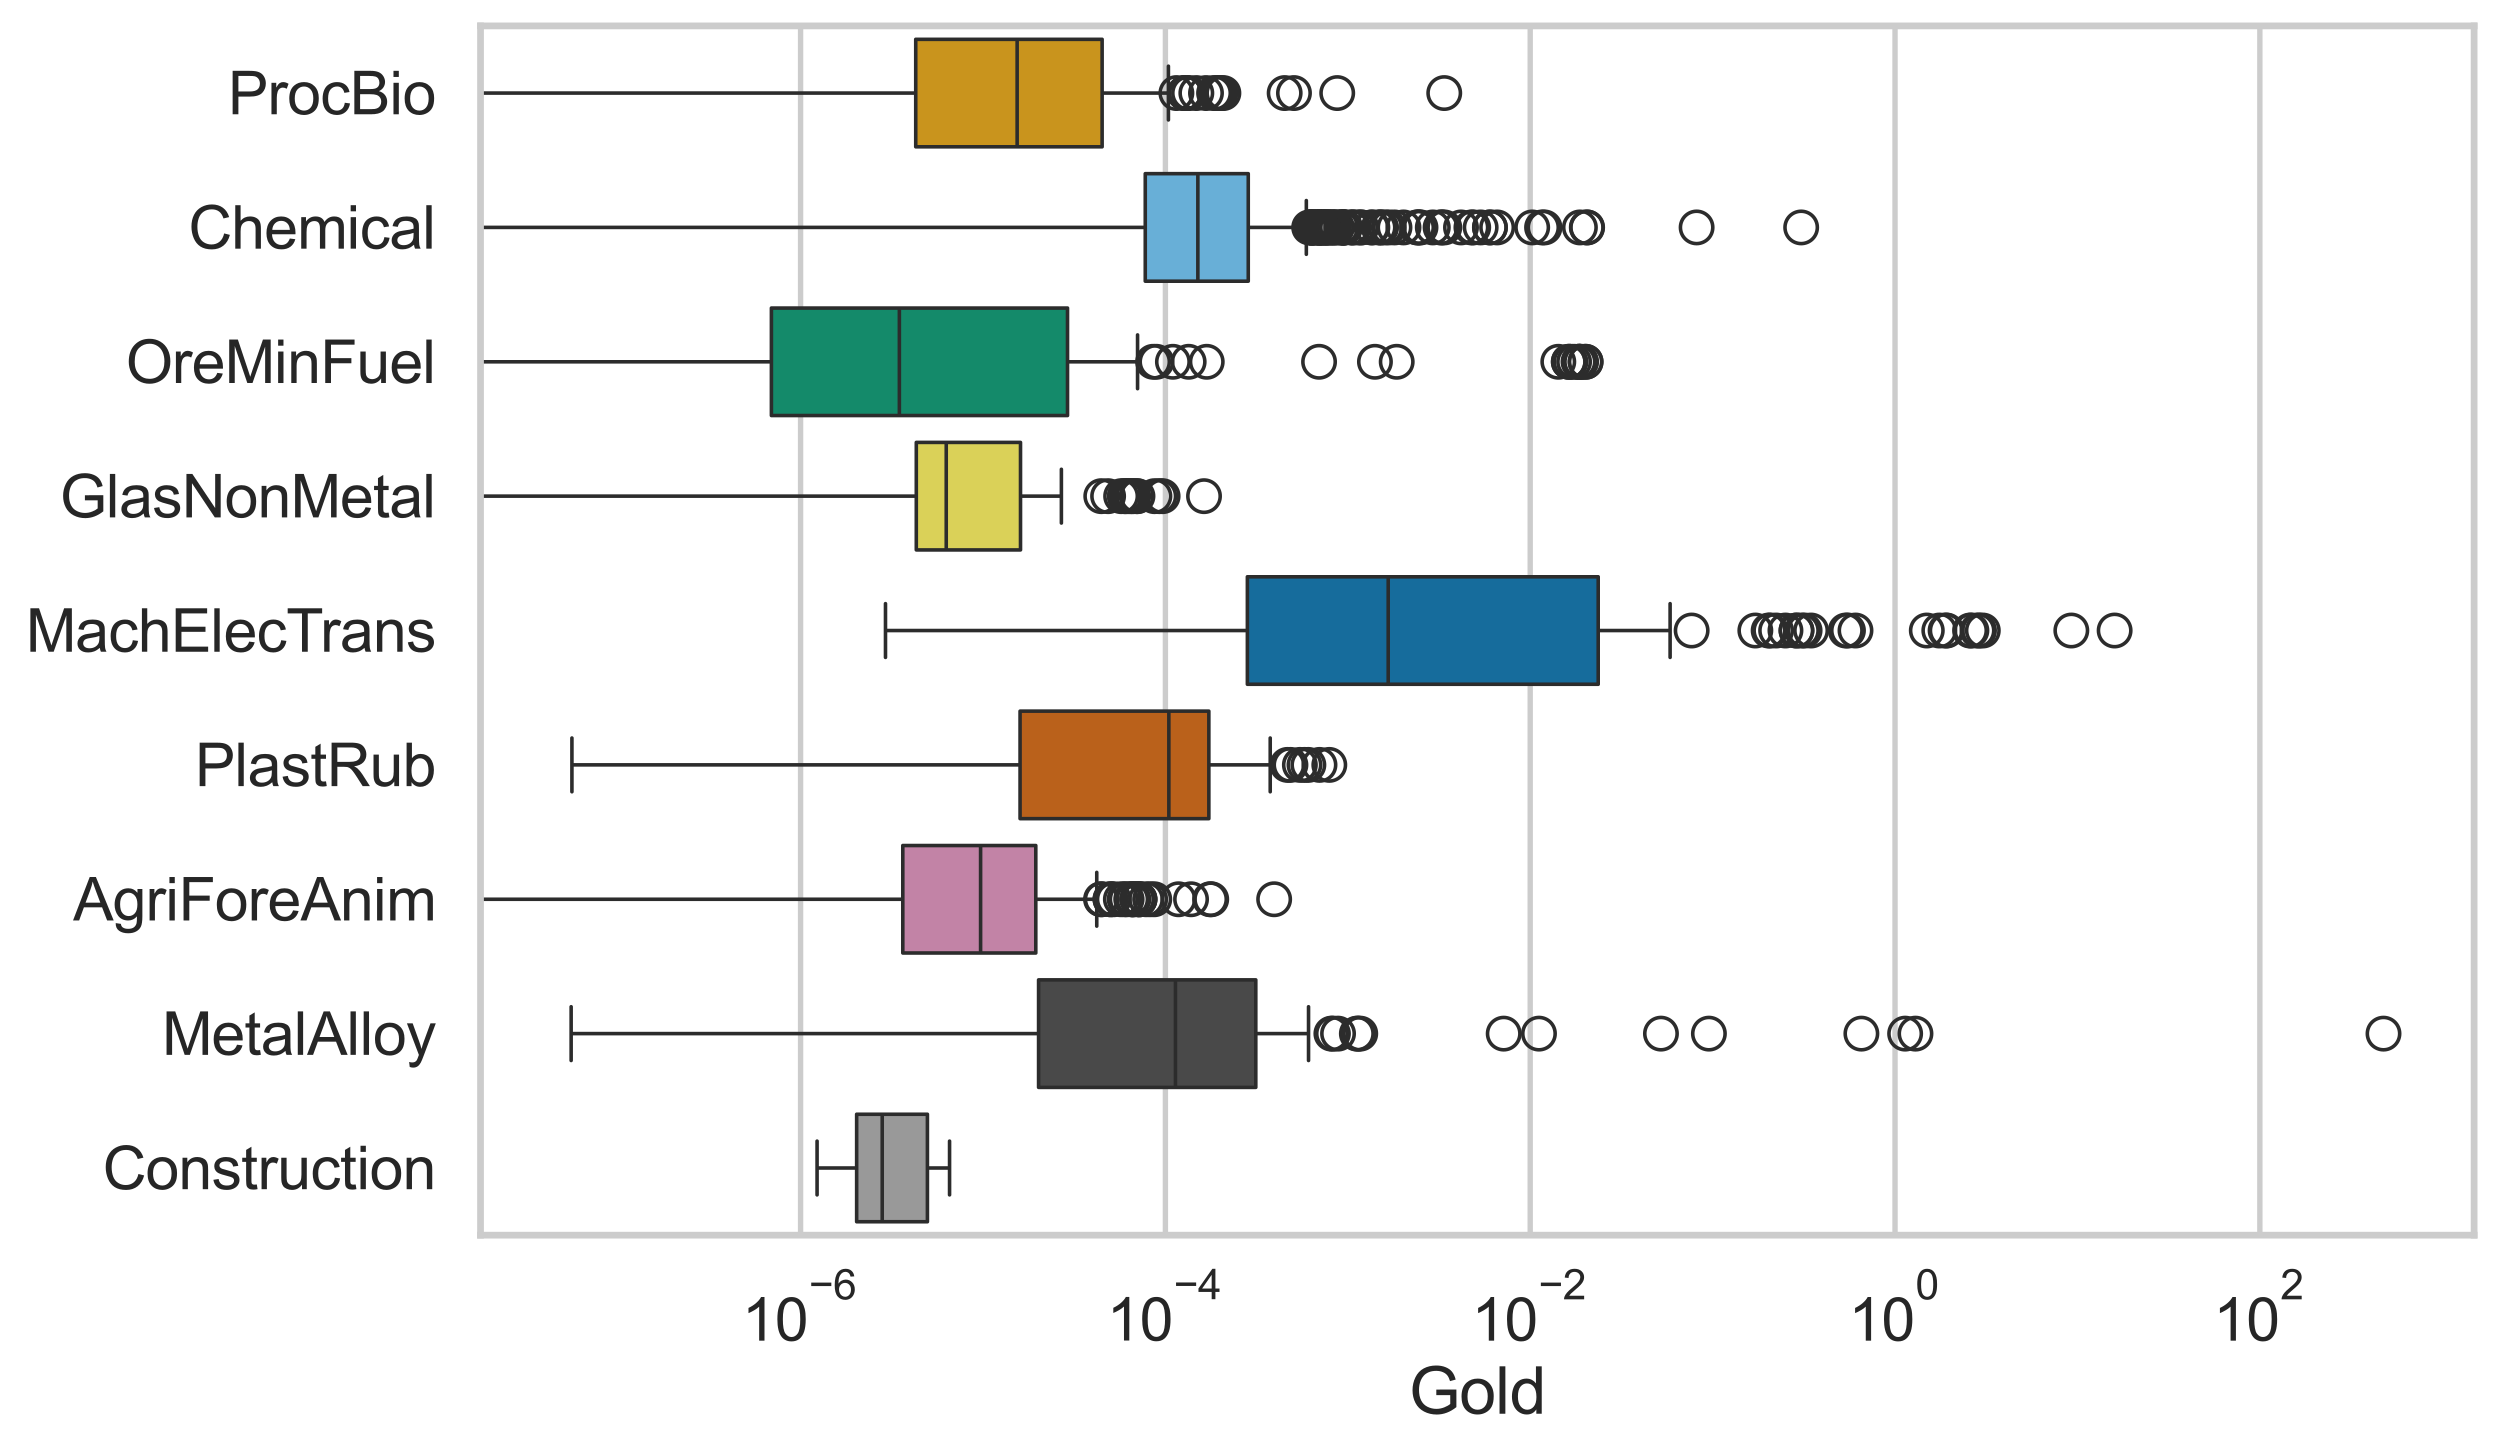 <?xml version="1.0" encoding="utf-8" standalone="no"?>
<!DOCTYPE svg PUBLIC "-//W3C//DTD SVG 1.1//EN"
  "http://www.w3.org/Graphics/SVG/1.1/DTD/svg11.dtd">
<svg xmlns:xlink="http://www.w3.org/1999/xlink" width="695.577pt" height="404.121pt" viewBox="0 0 695.577 404.121" xmlns="http://www.w3.org/2000/svg" version="1.1">
 <defs>
  <style type="text/css">*{stroke-linejoin: round; stroke-linecap: butt}</style>
 </defs>
 <g id="figure_1">
  <g id="patch_1">
   <path d="M 0 404.121 
L 695.577 404.121 
L 695.577 0 
L 0 0 
z
" style="fill: #ffffff"/>
  </g>
  <g id="axes_1">
   <g id="patch_2">
    <path d="M 133.697 343.665 
L 688.377 343.665 
L 688.377 7.2 
L 133.697 7.2 
z
" style="fill: #ffffff"/>
   </g>
   <g id="matplotlib.axis_1">
    <g id="xtick_1">
     <g id="line2d_1">
      <path d="M 222.746 343.665 
L 222.746 7.2 
" clip-path="url(#p918b947a16)" style="fill: none; stroke: #cccccc; stroke-width: 1.5; stroke-linecap: round"/>
     </g>
     <g id="text_1">
      <!-- $\mathdefault{10^{-6}}$ -->
      <g style="fill: #262626" transform="translate(206.411 373.18) scale(0.165 -0.165)">
       <defs>
        <path id="ArialMT-31" d="M 2384 0 
L 1822 0 
L 1822 3584 
Q 1619 3391 1289 3197 
Q 959 3003 697 2906 
L 697 3450 
Q 1169 3672 1522 3987 
Q 1875 4303 2022 4600 
L 2384 4600 
L 2384 0 
z
" transform="scale(0.016)"/>
        <path id="ArialMT-30" d="M 266 2259 
Q 266 3072 433 3567 
Q 600 4063 929 4331 
Q 1259 4600 1759 4600 
Q 2128 4600 2406 4451 
Q 2684 4303 2865 4023 
Q 3047 3744 3150 3342 
Q 3253 2941 3253 2259 
Q 3253 1453 3087 958 
Q 2922 463 2592 192 
Q 2263 -78 1759 -78 
Q 1097 -78 719 397 
Q 266 969 266 2259 
z
M 844 2259 
Q 844 1131 1108 757 
Q 1372 384 1759 384 
Q 2147 384 2411 759 
Q 2675 1134 2675 2259 
Q 2675 3391 2411 3762 
Q 2147 4134 1753 4134 
Q 1366 4134 1134 3806 
Q 844 3388 844 2259 
z
" transform="scale(0.016)"/>
        <path id="ArialMT-2212" d="M 3381 1997 
L 356 1997 
L 356 2522 
L 3381 2522 
L 3381 1997 
z
" transform="scale(0.016)"/>
        <path id="ArialMT-36" d="M 3184 3459 
L 2625 3416 
Q 2550 3747 2413 3897 
Q 2184 4138 1850 4138 
Q 1581 4138 1378 3988 
Q 1113 3794 959 3422 
Q 806 3050 800 2363 
Q 1003 2672 1297 2822 
Q 1591 2972 1913 2972 
Q 2475 2972 2870 2558 
Q 3266 2144 3266 1488 
Q 3266 1056 3080 686 
Q 2894 316 2569 119 
Q 2244 -78 1831 -78 
Q 1128 -78 684 439 
Q 241 956 241 2144 
Q 241 3472 731 4075 
Q 1159 4600 1884 4600 
Q 2425 4600 2770 4297 
Q 3116 3994 3184 3459 
z
M 888 1484 
Q 888 1194 1011 928 
Q 1134 663 1356 523 
Q 1578 384 1822 384 
Q 2178 384 2434 671 
Q 2691 959 2691 1453 
Q 2691 1928 2437 2201 
Q 2184 2475 1800 2475 
Q 1419 2475 1153 2201 
Q 888 1928 888 1484 
z
" transform="scale(0.016)"/>
       </defs>
       <use xlink:href="#ArialMT-31" transform="translate(0 0.994)"/>
       <use xlink:href="#ArialMT-30" transform="translate(55.615 0.994)"/>
       <use xlink:href="#ArialMT-2212" transform="translate(112.973 70.688) scale(0.7)"/>
       <use xlink:href="#ArialMT-36" transform="translate(153.852 70.688) scale(0.7)"/>
      </g>
     </g>
    </g>
    <g id="xtick_2">
     <g id="line2d_2">
      <path d="M 324.25 343.665 
L 324.25 7.2 
" clip-path="url(#p918b947a16)" style="fill: none; stroke: #cccccc; stroke-width: 1.5; stroke-linecap: round"/>
     </g>
     <g id="text_2">
      <!-- $\mathdefault{10^{-4}}$ -->
      <g style="fill: #262626" transform="translate(307.915 373.015) scale(0.165 -0.165)">
       <defs>
        <path id="ArialMT-34" d="M 2069 0 
L 2069 1097 
L 81 1097 
L 81 1613 
L 2172 4581 
L 2631 4581 
L 2631 1613 
L 3250 1613 
L 3250 1097 
L 2631 1097 
L 2631 0 
L 2069 0 
z
M 2069 1613 
L 2069 3678 
L 634 1613 
L 2069 1613 
z
" transform="scale(0.016)"/>
       </defs>
       <use xlink:href="#ArialMT-31" transform="translate(0 0.202)"/>
       <use xlink:href="#ArialMT-30" transform="translate(55.615 0.202)"/>
       <use xlink:href="#ArialMT-2212" transform="translate(112.973 69.895) scale(0.7)"/>
       <use xlink:href="#ArialMT-34" transform="translate(153.852 69.895) scale(0.7)"/>
      </g>
     </g>
    </g>
    <g id="xtick_3">
     <g id="line2d_3">
      <path d="M 425.753 343.665 
L 425.753 7.2 
" clip-path="url(#p918b947a16)" style="fill: none; stroke: #cccccc; stroke-width: 1.5; stroke-linecap: round"/>
     </g>
     <g id="text_3">
      <!-- $\mathdefault{10^{-2}}$ -->
      <g style="fill: #262626" transform="translate(409.418 373.18) scale(0.165 -0.165)">
       <defs>
        <path id="ArialMT-32" d="M 3222 541 
L 3222 0 
L 194 0 
Q 188 203 259 391 
Q 375 700 629 1000 
Q 884 1300 1366 1694 
Q 2113 2306 2375 2664 
Q 2638 3022 2638 3341 
Q 2638 3675 2398 3904 
Q 2159 4134 1775 4134 
Q 1369 4134 1125 3890 
Q 881 3647 878 3216 
L 300 3275 
Q 359 3922 746 4261 
Q 1134 4600 1788 4600 
Q 2447 4600 2831 4234 
Q 3216 3869 3216 3328 
Q 3216 3053 3103 2787 
Q 2991 2522 2730 2228 
Q 2469 1934 1863 1422 
Q 1356 997 1212 845 
Q 1069 694 975 541 
L 3222 541 
z
" transform="scale(0.016)"/>
       </defs>
       <use xlink:href="#ArialMT-31" transform="translate(0 0.994)"/>
       <use xlink:href="#ArialMT-30" transform="translate(55.615 0.994)"/>
       <use xlink:href="#ArialMT-2212" transform="translate(112.973 70.688) scale(0.7)"/>
       <use xlink:href="#ArialMT-32" transform="translate(153.852 70.688) scale(0.7)"/>
      </g>
     </g>
    </g>
    <g id="xtick_4">
     <g id="line2d_4">
      <path d="M 527.257 343.665 
L 527.257 7.2 
" clip-path="url(#p918b947a16)" style="fill: none; stroke: #cccccc; stroke-width: 1.5; stroke-linecap: round"/>
     </g>
     <g id="text_4">
      <!-- $\mathdefault{10^{0}}$ -->
      <g style="fill: #262626" transform="translate(514.305 373.18) scale(0.165 -0.165)">
       <use xlink:href="#ArialMT-31" transform="translate(0 0.994)"/>
       <use xlink:href="#ArialMT-30" transform="translate(55.615 0.994)"/>
       <use xlink:href="#ArialMT-30" transform="translate(112.973 70.688) scale(0.7)"/>
      </g>
     </g>
    </g>
    <g id="xtick_5">
     <g id="line2d_5">
      <path d="M 628.761 343.665 
L 628.761 7.2 
" clip-path="url(#p918b947a16)" style="fill: none; stroke: #cccccc; stroke-width: 1.5; stroke-linecap: round"/>
     </g>
     <g id="text_5">
      <!-- $\mathdefault{10^{2}}$ -->
      <g style="fill: #262626" transform="translate(615.808 373.18) scale(0.165 -0.165)">
       <use xlink:href="#ArialMT-31" transform="translate(0 0.994)"/>
       <use xlink:href="#ArialMT-30" transform="translate(55.615 0.994)"/>
       <use xlink:href="#ArialMT-32" transform="translate(112.973 70.688) scale(0.7)"/>
      </g>
     </g>
    </g>
    <g id="text_6">
     <!-- Gold -->
     <g style="fill: #262626" transform="translate(392.027 393.344) scale(0.18 -0.18)">
      <defs>
       <path id="ArialMT-47" d="M 2638 1797 
L 2638 2334 
L 4578 2338 
L 4578 638 
Q 4131 281 3656 101 
Q 3181 -78 2681 -78 
Q 2006 -78 1454 211 
Q 903 500 622 1047 
Q 341 1594 341 2269 
Q 341 2938 620 3517 
Q 900 4097 1425 4378 
Q 1950 4659 2634 4659 
Q 3131 4659 3532 4498 
Q 3934 4338 4162 4050 
Q 4391 3763 4509 3300 
L 3963 3150 
Q 3859 3500 3706 3700 
Q 3553 3900 3268 4020 
Q 2984 4141 2638 4141 
Q 2222 4141 1919 4014 
Q 1616 3888 1430 3681 
Q 1244 3475 1141 3228 
Q 966 2803 966 2306 
Q 966 1694 1177 1281 
Q 1388 869 1791 669 
Q 2194 469 2647 469 
Q 3041 469 3416 620 
Q 3791 772 3984 944 
L 3984 1797 
L 2638 1797 
z
" transform="scale(0.016)"/>
       <path id="ArialMT-6f" d="M 213 1659 
Q 213 2581 725 3025 
Q 1153 3394 1769 3394 
Q 2453 3394 2887 2945 
Q 3322 2497 3322 1706 
Q 3322 1066 3130 698 
Q 2938 331 2570 128 
Q 2203 -75 1769 -75 
Q 1072 -75 642 372 
Q 213 819 213 1659 
z
M 791 1659 
Q 791 1022 1069 705 
Q 1347 388 1769 388 
Q 2188 388 2466 706 
Q 2744 1025 2744 1678 
Q 2744 2294 2464 2611 
Q 2184 2928 1769 2928 
Q 1347 2928 1069 2612 
Q 791 2297 791 1659 
z
" transform="scale(0.016)"/>
       <path id="ArialMT-6c" d="M 409 0 
L 409 4581 
L 972 4581 
L 972 0 
L 409 0 
z
" transform="scale(0.016)"/>
       <path id="ArialMT-64" d="M 2575 0 
L 2575 419 
Q 2259 -75 1647 -75 
Q 1250 -75 917 144 
Q 584 363 401 755 
Q 219 1147 219 1656 
Q 219 2153 384 2558 
Q 550 2963 881 3178 
Q 1213 3394 1622 3394 
Q 1922 3394 2156 3267 
Q 2391 3141 2538 2938 
L 2538 4581 
L 3097 4581 
L 3097 0 
L 2575 0 
z
M 797 1656 
Q 797 1019 1065 703 
Q 1334 388 1700 388 
Q 2069 388 2326 689 
Q 2584 991 2584 1609 
Q 2584 2291 2321 2609 
Q 2059 2928 1675 2928 
Q 1300 2928 1048 2622 
Q 797 2316 797 1656 
z
" transform="scale(0.016)"/>
      </defs>
      <use xlink:href="#ArialMT-47"/>
      <use xlink:href="#ArialMT-6f" transform="translate(77.783 0)"/>
      <use xlink:href="#ArialMT-6c" transform="translate(133.398 0)"/>
      <use xlink:href="#ArialMT-64" transform="translate(155.615 0)"/>
     </g>
    </g>
   </g>
   <g id="matplotlib.axis_2">
    <g id="ytick_1">
     <g id="text_7">
      <!-- ProcBio -->
      <g style="fill: #262626" transform="translate(63.424 31.798) scale(0.165 -0.165)">
       <defs>
        <path id="ArialMT-50" d="M 494 0 
L 494 4581 
L 2222 4581 
Q 2678 4581 2919 4538 
Q 3256 4481 3484 4323 
Q 3713 4166 3852 3881 
Q 3991 3597 3991 3256 
Q 3991 2672 3619 2267 
Q 3247 1863 2275 1863 
L 1100 1863 
L 1100 0 
L 494 0 
z
M 1100 2403 
L 2284 2403 
Q 2872 2403 3119 2622 
Q 3366 2841 3366 3238 
Q 3366 3525 3220 3729 
Q 3075 3934 2838 4000 
Q 2684 4041 2272 4041 
L 1100 4041 
L 1100 2403 
z
" transform="scale(0.016)"/>
        <path id="ArialMT-72" d="M 416 0 
L 416 3319 
L 922 3319 
L 922 2816 
Q 1116 3169 1280 3281 
Q 1444 3394 1641 3394 
Q 1925 3394 2219 3213 
L 2025 2691 
Q 1819 2813 1613 2813 
Q 1428 2813 1281 2702 
Q 1134 2591 1072 2394 
Q 978 2094 978 1738 
L 978 0 
L 416 0 
z
" transform="scale(0.016)"/>
        <path id="ArialMT-63" d="M 2588 1216 
L 3141 1144 
Q 3050 572 2676 248 
Q 2303 -75 1759 -75 
Q 1078 -75 664 370 
Q 250 816 250 1647 
Q 250 2184 428 2587 
Q 606 2991 970 3192 
Q 1334 3394 1763 3394 
Q 2303 3394 2647 3120 
Q 2991 2847 3088 2344 
L 2541 2259 
Q 2463 2594 2264 2762 
Q 2066 2931 1784 2931 
Q 1359 2931 1093 2626 
Q 828 2322 828 1663 
Q 828 994 1084 691 
Q 1341 388 1753 388 
Q 2084 388 2306 591 
Q 2528 794 2588 1216 
z
" transform="scale(0.016)"/>
        <path id="ArialMT-42" d="M 469 0 
L 469 4581 
L 2188 4581 
Q 2713 4581 3030 4442 
Q 3347 4303 3526 4014 
Q 3706 3725 3706 3409 
Q 3706 3116 3547 2856 
Q 3388 2597 3066 2438 
Q 3481 2316 3704 2022 
Q 3928 1728 3928 1328 
Q 3928 1006 3792 729 
Q 3656 453 3456 303 
Q 3256 153 2954 76 
Q 2653 0 2216 0 
L 469 0 
z
M 1075 2656 
L 2066 2656 
Q 2469 2656 2644 2709 
Q 2875 2778 2992 2937 
Q 3109 3097 3109 3338 
Q 3109 3566 3000 3739 
Q 2891 3913 2687 3977 
Q 2484 4041 1991 4041 
L 1075 4041 
L 1075 2656 
z
M 1075 541 
L 2216 541 
Q 2509 541 2628 563 
Q 2838 600 2978 687 
Q 3119 775 3209 942 
Q 3300 1109 3300 1328 
Q 3300 1584 3169 1773 
Q 3038 1963 2805 2039 
Q 2572 2116 2134 2116 
L 1075 2116 
L 1075 541 
z
" transform="scale(0.016)"/>
        <path id="ArialMT-69" d="M 425 3934 
L 425 4581 
L 988 4581 
L 988 3934 
L 425 3934 
z
M 425 0 
L 425 3319 
L 988 3319 
L 988 0 
L 425 0 
z
" transform="scale(0.016)"/>
       </defs>
       <use xlink:href="#ArialMT-50"/>
       <use xlink:href="#ArialMT-72" transform="translate(66.699 0)"/>
       <use xlink:href="#ArialMT-6f" transform="translate(100 0)"/>
       <use xlink:href="#ArialMT-63" transform="translate(155.615 0)"/>
       <use xlink:href="#ArialMT-42" transform="translate(205.615 0)"/>
       <use xlink:href="#ArialMT-69" transform="translate(272.314 0)"/>
       <use xlink:href="#ArialMT-6f" transform="translate(294.531 0)"/>
      </g>
     </g>
    </g>
    <g id="ytick_2">
     <g id="text_8">
      <!-- Chemical -->
      <g style="fill: #262626" transform="translate(52.428 69.183) scale(0.165 -0.165)">
       <defs>
        <path id="ArialMT-43" d="M 3763 1606 
L 4369 1453 
Q 4178 706 3683 314 
Q 3188 -78 2472 -78 
Q 1731 -78 1267 223 
Q 803 525 561 1097 
Q 319 1669 319 2325 
Q 319 3041 592 3573 
Q 866 4106 1370 4382 
Q 1875 4659 2481 4659 
Q 3169 4659 3637 4309 
Q 4106 3959 4291 3325 
L 3694 3184 
Q 3534 3684 3231 3912 
Q 2928 4141 2469 4141 
Q 1941 4141 1586 3887 
Q 1231 3634 1087 3207 
Q 944 2781 944 2328 
Q 944 1744 1114 1308 
Q 1284 872 1643 656 
Q 2003 441 2422 441 
Q 2931 441 3284 734 
Q 3638 1028 3763 1606 
z
" transform="scale(0.016)"/>
        <path id="ArialMT-68" d="M 422 0 
L 422 4581 
L 984 4581 
L 984 2938 
Q 1378 3394 1978 3394 
Q 2347 3394 2619 3248 
Q 2891 3103 3008 2847 
Q 3125 2591 3125 2103 
L 3125 0 
L 2563 0 
L 2563 2103 
Q 2563 2525 2380 2717 
Q 2197 2909 1863 2909 
Q 1613 2909 1392 2779 
Q 1172 2650 1078 2428 
Q 984 2206 984 1816 
L 984 0 
L 422 0 
z
" transform="scale(0.016)"/>
        <path id="ArialMT-65" d="M 2694 1069 
L 3275 997 
Q 3138 488 2766 206 
Q 2394 -75 1816 -75 
Q 1088 -75 661 373 
Q 234 822 234 1631 
Q 234 2469 665 2931 
Q 1097 3394 1784 3394 
Q 2450 3394 2872 2941 
Q 3294 2488 3294 1666 
Q 3294 1616 3291 1516 
L 816 1516 
Q 847 969 1125 678 
Q 1403 388 1819 388 
Q 2128 388 2347 550 
Q 2566 713 2694 1069 
z
M 847 1978 
L 2700 1978 
Q 2663 2397 2488 2606 
Q 2219 2931 1791 2931 
Q 1403 2931 1139 2672 
Q 875 2413 847 1978 
z
" transform="scale(0.016)"/>
        <path id="ArialMT-6d" d="M 422 0 
L 422 3319 
L 925 3319 
L 925 2853 
Q 1081 3097 1340 3245 
Q 1600 3394 1931 3394 
Q 2300 3394 2536 3241 
Q 2772 3088 2869 2813 
Q 3263 3394 3894 3394 
Q 4388 3394 4653 3120 
Q 4919 2847 4919 2278 
L 4919 0 
L 4359 0 
L 4359 2091 
Q 4359 2428 4304 2576 
Q 4250 2725 4106 2815 
Q 3963 2906 3769 2906 
Q 3419 2906 3187 2673 
Q 2956 2441 2956 1928 
L 2956 0 
L 2394 0 
L 2394 2156 
Q 2394 2531 2256 2718 
Q 2119 2906 1806 2906 
Q 1569 2906 1367 2781 
Q 1166 2656 1075 2415 
Q 984 2175 984 1722 
L 984 0 
L 422 0 
z
" transform="scale(0.016)"/>
        <path id="ArialMT-61" d="M 2588 409 
Q 2275 144 1986 34 
Q 1697 -75 1366 -75 
Q 819 -75 525 192 
Q 231 459 231 875 
Q 231 1119 342 1320 
Q 453 1522 633 1644 
Q 813 1766 1038 1828 
Q 1203 1872 1538 1913 
Q 2219 1994 2541 2106 
Q 2544 2222 2544 2253 
Q 2544 2597 2384 2738 
Q 2169 2928 1744 2928 
Q 1347 2928 1158 2789 
Q 969 2650 878 2297 
L 328 2372 
Q 403 2725 575 2942 
Q 747 3159 1072 3276 
Q 1397 3394 1825 3394 
Q 2250 3394 2515 3294 
Q 2781 3194 2906 3042 
Q 3031 2891 3081 2659 
Q 3109 2516 3109 2141 
L 3109 1391 
Q 3109 606 3145 398 
Q 3181 191 3288 0 
L 2700 0 
Q 2613 175 2588 409 
z
M 2541 1666 
Q 2234 1541 1622 1453 
Q 1275 1403 1131 1340 
Q 988 1278 909 1158 
Q 831 1038 831 891 
Q 831 666 1001 516 
Q 1172 366 1500 366 
Q 1825 366 2078 508 
Q 2331 650 2450 897 
Q 2541 1088 2541 1459 
L 2541 1666 
z
" transform="scale(0.016)"/>
       </defs>
       <use xlink:href="#ArialMT-43"/>
       <use xlink:href="#ArialMT-68" transform="translate(72.217 0)"/>
       <use xlink:href="#ArialMT-65" transform="translate(127.832 0)"/>
       <use xlink:href="#ArialMT-6d" transform="translate(183.447 0)"/>
       <use xlink:href="#ArialMT-69" transform="translate(266.748 0)"/>
       <use xlink:href="#ArialMT-63" transform="translate(288.965 0)"/>
       <use xlink:href="#ArialMT-61" transform="translate(338.965 0)"/>
       <use xlink:href="#ArialMT-6c" transform="translate(394.58 0)"/>
      </g>
     </g>
    </g>
    <g id="ytick_3">
     <g id="text_9">
      <!-- OreMinFuel -->
      <g style="fill: #262626" transform="translate(35.013 106.568) scale(0.165 -0.165)">
       <defs>
        <path id="ArialMT-4f" d="M 309 2231 
Q 309 3372 921 4017 
Q 1534 4663 2503 4663 
Q 3138 4663 3647 4359 
Q 4156 4056 4423 3514 
Q 4691 2972 4691 2284 
Q 4691 1588 4409 1038 
Q 4128 488 3612 205 
Q 3097 -78 2500 -78 
Q 1853 -78 1343 234 
Q 834 547 571 1087 
Q 309 1628 309 2231 
z
M 934 2222 
Q 934 1394 1379 917 
Q 1825 441 2497 441 
Q 3181 441 3623 922 
Q 4066 1403 4066 2288 
Q 4066 2847 3877 3264 
Q 3688 3681 3323 3911 
Q 2959 4141 2506 4141 
Q 1863 4141 1398 3698 
Q 934 3256 934 2222 
z
" transform="scale(0.016)"/>
        <path id="ArialMT-4d" d="M 475 0 
L 475 4581 
L 1388 4581 
L 2472 1338 
Q 2622 884 2691 659 
Q 2769 909 2934 1394 
L 4031 4581 
L 4847 4581 
L 4847 0 
L 4263 0 
L 4263 3834 
L 2931 0 
L 2384 0 
L 1059 3900 
L 1059 0 
L 475 0 
z
" transform="scale(0.016)"/>
        <path id="ArialMT-6e" d="M 422 0 
L 422 3319 
L 928 3319 
L 928 2847 
Q 1294 3394 1984 3394 
Q 2284 3394 2536 3286 
Q 2788 3178 2913 3003 
Q 3038 2828 3088 2588 
Q 3119 2431 3119 2041 
L 3119 0 
L 2556 0 
L 2556 2019 
Q 2556 2363 2490 2533 
Q 2425 2703 2258 2804 
Q 2091 2906 1866 2906 
Q 1506 2906 1245 2678 
Q 984 2450 984 1813 
L 984 0 
L 422 0 
z
" transform="scale(0.016)"/>
        <path id="ArialMT-46" d="M 525 0 
L 525 4581 
L 3616 4581 
L 3616 4041 
L 1131 4041 
L 1131 2622 
L 3281 2622 
L 3281 2081 
L 1131 2081 
L 1131 0 
L 525 0 
z
" transform="scale(0.016)"/>
        <path id="ArialMT-75" d="M 2597 0 
L 2597 488 
Q 2209 -75 1544 -75 
Q 1250 -75 995 37 
Q 741 150 617 320 
Q 494 491 444 738 
Q 409 903 409 1263 
L 409 3319 
L 972 3319 
L 972 1478 
Q 972 1038 1006 884 
Q 1059 663 1231 536 
Q 1403 409 1656 409 
Q 1909 409 2131 539 
Q 2353 669 2445 892 
Q 2538 1116 2538 1541 
L 2538 3319 
L 3100 3319 
L 3100 0 
L 2597 0 
z
" transform="scale(0.016)"/>
       </defs>
       <use xlink:href="#ArialMT-4f"/>
       <use xlink:href="#ArialMT-72" transform="translate(77.783 0)"/>
       <use xlink:href="#ArialMT-65" transform="translate(111.084 0)"/>
       <use xlink:href="#ArialMT-4d" transform="translate(166.699 0)"/>
       <use xlink:href="#ArialMT-69" transform="translate(250 0)"/>
       <use xlink:href="#ArialMT-6e" transform="translate(272.217 0)"/>
       <use xlink:href="#ArialMT-46" transform="translate(327.832 0)"/>
       <use xlink:href="#ArialMT-75" transform="translate(388.916 0)"/>
       <use xlink:href="#ArialMT-65" transform="translate(444.531 0)"/>
       <use xlink:href="#ArialMT-6c" transform="translate(500.146 0)"/>
      </g>
     </g>
    </g>
    <g id="ytick_4">
     <g id="text_10">
      <!-- GlasNonMetal -->
      <g style="fill: #262626" transform="translate(16.659 143.953) scale(0.165 -0.165)">
       <defs>
        <path id="ArialMT-73" d="M 197 991 
L 753 1078 
Q 800 744 1014 566 
Q 1228 388 1613 388 
Q 2000 388 2187 545 
Q 2375 703 2375 916 
Q 2375 1106 2209 1216 
Q 2094 1291 1634 1406 
Q 1016 1563 777 1677 
Q 538 1791 414 1992 
Q 291 2194 291 2438 
Q 291 2659 392 2848 
Q 494 3038 669 3163 
Q 800 3259 1026 3326 
Q 1253 3394 1513 3394 
Q 1903 3394 2198 3281 
Q 2494 3169 2634 2976 
Q 2775 2784 2828 2463 
L 2278 2388 
Q 2241 2644 2061 2787 
Q 1881 2931 1553 2931 
Q 1166 2931 1000 2803 
Q 834 2675 834 2503 
Q 834 2394 903 2306 
Q 972 2216 1119 2156 
Q 1203 2125 1616 2013 
Q 2213 1853 2448 1751 
Q 2684 1650 2818 1456 
Q 2953 1263 2953 975 
Q 2953 694 2789 445 
Q 2625 197 2315 61 
Q 2006 -75 1616 -75 
Q 969 -75 630 194 
Q 291 463 197 991 
z
" transform="scale(0.016)"/>
        <path id="ArialMT-4e" d="M 488 0 
L 488 4581 
L 1109 4581 
L 3516 984 
L 3516 4581 
L 4097 4581 
L 4097 0 
L 3475 0 
L 1069 3600 
L 1069 0 
L 488 0 
z
" transform="scale(0.016)"/>
        <path id="ArialMT-74" d="M 1650 503 
L 1731 6 
Q 1494 -44 1306 -44 
Q 1000 -44 831 53 
Q 663 150 594 308 
Q 525 466 525 972 
L 525 2881 
L 113 2881 
L 113 3319 
L 525 3319 
L 525 4141 
L 1084 4478 
L 1084 3319 
L 1650 3319 
L 1650 2881 
L 1084 2881 
L 1084 941 
Q 1084 700 1114 631 
Q 1144 563 1211 522 
Q 1278 481 1403 481 
Q 1497 481 1650 503 
z
" transform="scale(0.016)"/>
       </defs>
       <use xlink:href="#ArialMT-47"/>
       <use xlink:href="#ArialMT-6c" transform="translate(77.783 0)"/>
       <use xlink:href="#ArialMT-61" transform="translate(100 0)"/>
       <use xlink:href="#ArialMT-73" transform="translate(155.615 0)"/>
       <use xlink:href="#ArialMT-4e" transform="translate(205.615 0)"/>
       <use xlink:href="#ArialMT-6f" transform="translate(277.832 0)"/>
       <use xlink:href="#ArialMT-6e" transform="translate(333.447 0)"/>
       <use xlink:href="#ArialMT-4d" transform="translate(389.062 0)"/>
       <use xlink:href="#ArialMT-65" transform="translate(472.363 0)"/>
       <use xlink:href="#ArialMT-74" transform="translate(527.979 0)"/>
       <use xlink:href="#ArialMT-61" transform="translate(555.762 0)"/>
       <use xlink:href="#ArialMT-6c" transform="translate(611.377 0)"/>
      </g>
     </g>
    </g>
    <g id="ytick_5">
     <g id="text_11">
      <!-- MachElecTrans -->
      <g style="fill: #262626" transform="translate(7.2 181.337) scale(0.165 -0.165)">
       <defs>
        <path id="ArialMT-45" d="M 506 0 
L 506 4581 
L 3819 4581 
L 3819 4041 
L 1113 4041 
L 1113 2638 
L 3647 2638 
L 3647 2100 
L 1113 2100 
L 1113 541 
L 3925 541 
L 3925 0 
L 506 0 
z
" transform="scale(0.016)"/>
        <path id="ArialMT-54" d="M 1659 0 
L 1659 4041 
L 150 4041 
L 150 4581 
L 3781 4581 
L 3781 4041 
L 2266 4041 
L 2266 0 
L 1659 0 
z
" transform="scale(0.016)"/>
       </defs>
       <use xlink:href="#ArialMT-4d"/>
       <use xlink:href="#ArialMT-61" transform="translate(83.301 0)"/>
       <use xlink:href="#ArialMT-63" transform="translate(138.916 0)"/>
       <use xlink:href="#ArialMT-68" transform="translate(188.916 0)"/>
       <use xlink:href="#ArialMT-45" transform="translate(244.531 0)"/>
       <use xlink:href="#ArialMT-6c" transform="translate(311.23 0)"/>
       <use xlink:href="#ArialMT-65" transform="translate(333.447 0)"/>
       <use xlink:href="#ArialMT-63" transform="translate(389.062 0)"/>
       <use xlink:href="#ArialMT-54" transform="translate(439.062 0)"/>
       <use xlink:href="#ArialMT-72" transform="translate(496.396 0)"/>
       <use xlink:href="#ArialMT-61" transform="translate(529.697 0)"/>
       <use xlink:href="#ArialMT-6e" transform="translate(585.312 0)"/>
       <use xlink:href="#ArialMT-73" transform="translate(640.928 0)"/>
      </g>
     </g>
    </g>
    <g id="ytick_6">
     <g id="text_12">
      <!-- PlastRub -->
      <g style="fill: #262626" transform="translate(54.248 218.722) scale(0.165 -0.165)">
       <defs>
        <path id="ArialMT-52" d="M 503 0 
L 503 4581 
L 2534 4581 
Q 3147 4581 3465 4457 
Q 3784 4334 3975 4021 
Q 4166 3709 4166 3331 
Q 4166 2844 3850 2509 
Q 3534 2175 2875 2084 
Q 3116 1969 3241 1856 
Q 3506 1613 3744 1247 
L 4541 0 
L 3778 0 
L 3172 953 
Q 2906 1366 2734 1584 
Q 2563 1803 2427 1890 
Q 2291 1978 2150 2013 
Q 2047 2034 1813 2034 
L 1109 2034 
L 1109 0 
L 503 0 
z
M 1109 2559 
L 2413 2559 
Q 2828 2559 3062 2645 
Q 3297 2731 3419 2920 
Q 3541 3109 3541 3331 
Q 3541 3656 3305 3865 
Q 3069 4075 2559 4075 
L 1109 4075 
L 1109 2559 
z
" transform="scale(0.016)"/>
        <path id="ArialMT-62" d="M 941 0 
L 419 0 
L 419 4581 
L 981 4581 
L 981 2947 
Q 1338 3394 1891 3394 
Q 2197 3394 2470 3270 
Q 2744 3147 2920 2923 
Q 3097 2700 3197 2384 
Q 3297 2069 3297 1709 
Q 3297 856 2875 390 
Q 2453 -75 1863 -75 
Q 1275 -75 941 416 
L 941 0 
z
M 934 1684 
Q 934 1088 1097 822 
Q 1363 388 1816 388 
Q 2184 388 2453 708 
Q 2722 1028 2722 1663 
Q 2722 2313 2464 2622 
Q 2206 2931 1841 2931 
Q 1472 2931 1203 2611 
Q 934 2291 934 1684 
z
" transform="scale(0.016)"/>
       </defs>
       <use xlink:href="#ArialMT-50"/>
       <use xlink:href="#ArialMT-6c" transform="translate(66.699 0)"/>
       <use xlink:href="#ArialMT-61" transform="translate(88.916 0)"/>
       <use xlink:href="#ArialMT-73" transform="translate(144.531 0)"/>
       <use xlink:href="#ArialMT-74" transform="translate(194.531 0)"/>
       <use xlink:href="#ArialMT-52" transform="translate(222.314 0)"/>
       <use xlink:href="#ArialMT-75" transform="translate(294.531 0)"/>
       <use xlink:href="#ArialMT-62" transform="translate(350.146 0)"/>
      </g>
     </g>
    </g>
    <g id="ytick_7">
     <g id="text_13">
      <!-- AgriForeAnim -->
      <g style="fill: #262626" transform="translate(20.341 256.107) scale(0.165 -0.165)">
       <defs>
        <path id="ArialMT-41" d="M -9 0 
L 1750 4581 
L 2403 4581 
L 4278 0 
L 3588 0 
L 3053 1388 
L 1138 1388 
L 634 0 
L -9 0 
z
M 1313 1881 
L 2866 1881 
L 2388 3150 
Q 2169 3728 2063 4100 
Q 1975 3659 1816 3225 
L 1313 1881 
z
" transform="scale(0.016)"/>
        <path id="ArialMT-67" d="M 319 -275 
L 866 -356 
Q 900 -609 1056 -725 
Q 1266 -881 1628 -881 
Q 2019 -881 2231 -725 
Q 2444 -569 2519 -288 
Q 2563 -116 2559 434 
Q 2191 0 1641 0 
Q 956 0 581 494 
Q 206 988 206 1678 
Q 206 2153 378 2554 
Q 550 2956 876 3175 
Q 1203 3394 1644 3394 
Q 2231 3394 2613 2919 
L 2613 3319 
L 3131 3319 
L 3131 450 
Q 3131 -325 2973 -648 
Q 2816 -972 2473 -1159 
Q 2131 -1347 1631 -1347 
Q 1038 -1347 672 -1080 
Q 306 -813 319 -275 
z
M 784 1719 
Q 784 1066 1043 766 
Q 1303 466 1694 466 
Q 2081 466 2343 764 
Q 2606 1063 2606 1700 
Q 2606 2309 2336 2618 
Q 2066 2928 1684 2928 
Q 1309 2928 1046 2623 
Q 784 2319 784 1719 
z
" transform="scale(0.016)"/>
       </defs>
       <use xlink:href="#ArialMT-41"/>
       <use xlink:href="#ArialMT-67" transform="translate(66.699 0)"/>
       <use xlink:href="#ArialMT-72" transform="translate(122.314 0)"/>
       <use xlink:href="#ArialMT-69" transform="translate(155.615 0)"/>
       <use xlink:href="#ArialMT-46" transform="translate(177.832 0)"/>
       <use xlink:href="#ArialMT-6f" transform="translate(238.916 0)"/>
       <use xlink:href="#ArialMT-72" transform="translate(294.531 0)"/>
       <use xlink:href="#ArialMT-65" transform="translate(327.832 0)"/>
       <use xlink:href="#ArialMT-41" transform="translate(383.447 0)"/>
       <use xlink:href="#ArialMT-6e" transform="translate(450.146 0)"/>
       <use xlink:href="#ArialMT-69" transform="translate(505.762 0)"/>
       <use xlink:href="#ArialMT-6d" transform="translate(527.979 0)"/>
      </g>
     </g>
    </g>
    <g id="ytick_8">
     <g id="text_14">
      <!-- MetalAlloy -->
      <g style="fill: #262626" transform="translate(45.088 293.492) scale(0.165 -0.165)">
       <defs>
        <path id="ArialMT-79" d="M 397 -1278 
L 334 -750 
Q 519 -800 656 -800 
Q 844 -800 956 -737 
Q 1069 -675 1141 -563 
Q 1194 -478 1313 -144 
Q 1328 -97 1363 -6 
L 103 3319 
L 709 3319 
L 1400 1397 
Q 1534 1031 1641 628 
Q 1738 1016 1872 1384 
L 2581 3319 
L 3144 3319 
L 1881 -56 
Q 1678 -603 1566 -809 
Q 1416 -1088 1222 -1217 
Q 1028 -1347 759 -1347 
Q 597 -1347 397 -1278 
z
" transform="scale(0.016)"/>
       </defs>
       <use xlink:href="#ArialMT-4d"/>
       <use xlink:href="#ArialMT-65" transform="translate(83.301 0)"/>
       <use xlink:href="#ArialMT-74" transform="translate(138.916 0)"/>
       <use xlink:href="#ArialMT-61" transform="translate(166.699 0)"/>
       <use xlink:href="#ArialMT-6c" transform="translate(222.314 0)"/>
       <use xlink:href="#ArialMT-41" transform="translate(244.531 0)"/>
       <use xlink:href="#ArialMT-6c" transform="translate(311.23 0)"/>
       <use xlink:href="#ArialMT-6c" transform="translate(333.447 0)"/>
       <use xlink:href="#ArialMT-6f" transform="translate(355.664 0)"/>
       <use xlink:href="#ArialMT-79" transform="translate(411.279 0)"/>
      </g>
     </g>
    </g>
    <g id="ytick_9">
     <g id="text_15">
      <!-- Construction -->
      <g style="fill: #262626" transform="translate(28.575 330.877) scale(0.165 -0.165)">
       <use xlink:href="#ArialMT-43"/>
       <use xlink:href="#ArialMT-6f" transform="translate(72.217 0)"/>
       <use xlink:href="#ArialMT-6e" transform="translate(127.832 0)"/>
       <use xlink:href="#ArialMT-73" transform="translate(183.447 0)"/>
       <use xlink:href="#ArialMT-74" transform="translate(233.447 0)"/>
       <use xlink:href="#ArialMT-72" transform="translate(261.23 0)"/>
       <use xlink:href="#ArialMT-75" transform="translate(294.531 0)"/>
       <use xlink:href="#ArialMT-63" transform="translate(350.146 0)"/>
       <use xlink:href="#ArialMT-74" transform="translate(400.146 0)"/>
       <use xlink:href="#ArialMT-69" transform="translate(427.93 0)"/>
       <use xlink:href="#ArialMT-6f" transform="translate(450.146 0)"/>
       <use xlink:href="#ArialMT-6e" transform="translate(505.762 0)"/>
      </g>
     </g>
    </g>
   </g>
   <g id="patch_3">
    <path d="M 254.784 10.938 
L 254.784 40.846 
L 306.647 40.846 
L 306.647 10.938 
L 254.784 10.938 
z
" clip-path="url(#p918b947a16)" style="fill: #c9941d; stroke: #2c2c2c; stroke-linejoin: miter"/>
   </g>
   <g id="line2d_6">
    <path d="M 254.784 25.892 
L -1 25.892 
" clip-path="url(#p918b947a16)" style="fill: none; stroke: #2c2c2c"/>
   </g>
   <g id="line2d_7">
    <path d="M 306.647 25.892 
L 325.088 25.892 
" clip-path="url(#p918b947a16)" style="fill: none; stroke: #2c2c2c"/>
   </g>
   <g id="line2d_8">
    <path clip-path="url(#p918b947a16)" style="fill: none; stroke: #2c2c2c; stroke-linecap: round"/>
   </g>
   <g id="line2d_9">
    <path d="M 325.088 18.415 
L 325.088 33.369 
" clip-path="url(#p918b947a16)" style="fill: none; stroke: #2c2c2c; stroke-linecap: round"/>
   </g>
   <g id="line2d_10">
    <defs>
     <path id="m28b3947b3e" d="M 0 4.5 
C 1.193 4.5 2.338 4.026 3.182 3.182 
C 4.026 2.338 4.5 1.193 4.5 0 
C 4.5 -1.193 4.026 -2.338 3.182 -3.182 
C 2.338 -4.026 1.193 -4.5 0 -4.5 
C -1.193 -4.5 -2.338 -4.026 -3.182 -3.182 
C -4.026 -2.338 -4.5 -1.193 -4.5 0 
C -4.5 1.193 -4.026 2.338 -3.182 3.182 
C -2.338 4.026 -1.193 4.5 0 4.5 
z
" style="stroke: #2c2c2c"/>
    </defs>
    <g clip-path="url(#p918b947a16)">
     <use xlink:href="#m28b3947b3e" x="329.879" y="25.892" style="fill-opacity: 0; stroke: #2c2c2c"/>
     <use xlink:href="#m28b3947b3e" x="372.055" y="25.892" style="fill-opacity: 0; stroke: #2c2c2c"/>
     <use xlink:href="#m28b3947b3e" x="360.022" y="25.892" style="fill-opacity: 0; stroke: #2c2c2c"/>
     <use xlink:href="#m28b3947b3e" x="401.833" y="25.892" style="fill-opacity: 0; stroke: #2c2c2c"/>
     <use xlink:href="#m28b3947b3e" x="327.308" y="25.892" style="fill-opacity: 0; stroke: #2c2c2c"/>
     <use xlink:href="#m28b3947b3e" x="357.433" y="25.892" style="fill-opacity: 0; stroke: #2c2c2c"/>
     <use xlink:href="#m28b3947b3e" x="329.911" y="25.892" style="fill-opacity: 0; stroke: #2c2c2c"/>
     <use xlink:href="#m28b3947b3e" x="329.652" y="25.892" style="fill-opacity: 0; stroke: #2c2c2c"/>
     <use xlink:href="#m28b3947b3e" x="340.383" y="25.892" style="fill-opacity: 0; stroke: #2c2c2c"/>
     <use xlink:href="#m28b3947b3e" x="339.561" y="25.892" style="fill-opacity: 0; stroke: #2c2c2c"/>
     <use xlink:href="#m28b3947b3e" x="329.652" y="25.892" style="fill-opacity: 0; stroke: #2c2c2c"/>
     <use xlink:href="#m28b3947b3e" x="335.544" y="25.892" style="fill-opacity: 0; stroke: #2c2c2c"/>
     <use xlink:href="#m28b3947b3e" x="330.819" y="25.892" style="fill-opacity: 0; stroke: #2c2c2c"/>
     <use xlink:href="#m28b3947b3e" x="332.858" y="25.892" style="fill-opacity: 0; stroke: #2c2c2c"/>
     <use xlink:href="#m28b3947b3e" x="337.794" y="25.892" style="fill-opacity: 0; stroke: #2c2c2c"/>
     <use xlink:href="#m28b3947b3e" x="339.077" y="25.892" style="fill-opacity: 0; stroke: #2c2c2c"/>
     <use xlink:href="#m28b3947b3e" x="338.42" y="25.892" style="fill-opacity: 0; stroke: #2c2c2c"/>
    </g>
   </g>
   <g id="patch_4">
    <path d="M 318.646 48.323 
L 318.646 78.231 
L 347.304 78.231 
L 347.304 48.323 
L 318.646 48.323 
z
" clip-path="url(#p918b947a16)" style="fill: #68afd7; stroke: #2c2c2c; stroke-linejoin: miter"/>
   </g>
   <g id="line2d_11">
    <path d="M 318.646 63.277 
L -1 63.277 
" clip-path="url(#p918b947a16)" style="fill: none; stroke: #2c2c2c"/>
   </g>
   <g id="line2d_12">
    <path d="M 347.304 63.277 
L 363.462 63.277 
" clip-path="url(#p918b947a16)" style="fill: none; stroke: #2c2c2c"/>
   </g>
   <g id="line2d_13">
    <path clip-path="url(#p918b947a16)" style="fill: none; stroke: #2c2c2c; stroke-linecap: round"/>
   </g>
   <g id="line2d_14">
    <path d="M 363.462 55.8 
L 363.462 70.754 
" clip-path="url(#p918b947a16)" style="fill: none; stroke: #2c2c2c; stroke-linecap: round"/>
   </g>
   <g id="line2d_15">
    <g clip-path="url(#p918b947a16)">
     <use xlink:href="#m28b3947b3e" x="381.574" y="63.277" style="fill-opacity: 0; stroke: #2c2c2c"/>
     <use xlink:href="#m28b3947b3e" x="386.401" y="63.277" style="fill-opacity: 0; stroke: #2c2c2c"/>
     <use xlink:href="#m28b3947b3e" x="395.224" y="63.277" style="fill-opacity: 0; stroke: #2c2c2c"/>
     <use xlink:href="#m28b3947b3e" x="367.076" y="63.277" style="fill-opacity: 0; stroke: #2c2c2c"/>
     <use xlink:href="#m28b3947b3e" x="374.268" y="63.277" style="fill-opacity: 0; stroke: #2c2c2c"/>
     <use xlink:href="#m28b3947b3e" x="501.14" y="63.277" style="fill-opacity: 0; stroke: #2c2c2c"/>
     <use xlink:href="#m28b3947b3e" x="377.694" y="63.277" style="fill-opacity: 0; stroke: #2c2c2c"/>
     <use xlink:href="#m28b3947b3e" x="390.492" y="63.277" style="fill-opacity: 0; stroke: #2c2c2c"/>
     <use xlink:href="#m28b3947b3e" x="364.679" y="63.277" style="fill-opacity: 0; stroke: #2c2c2c"/>
     <use xlink:href="#m28b3947b3e" x="365.009" y="63.277" style="fill-opacity: 0; stroke: #2c2c2c"/>
     <use xlink:href="#m28b3947b3e" x="385.416" y="63.277" style="fill-opacity: 0; stroke: #2c2c2c"/>
     <use xlink:href="#m28b3947b3e" x="400.819" y="63.277" style="fill-opacity: 0; stroke: #2c2c2c"/>
     <use xlink:href="#m28b3947b3e" x="416.547" y="63.277" style="fill-opacity: 0; stroke: #2c2c2c"/>
     <use xlink:href="#m28b3947b3e" x="370.332" y="63.277" style="fill-opacity: 0; stroke: #2c2c2c"/>
     <use xlink:href="#m28b3947b3e" x="373.524" y="63.277" style="fill-opacity: 0; stroke: #2c2c2c"/>
     <use xlink:href="#m28b3947b3e" x="401.853" y="63.277" style="fill-opacity: 0; stroke: #2c2c2c"/>
     <use xlink:href="#m28b3947b3e" x="373.909" y="63.277" style="fill-opacity: 0; stroke: #2c2c2c"/>
     <use xlink:href="#m28b3947b3e" x="376.03" y="63.277" style="fill-opacity: 0; stroke: #2c2c2c"/>
     <use xlink:href="#m28b3947b3e" x="367.195" y="63.277" style="fill-opacity: 0; stroke: #2c2c2c"/>
     <use xlink:href="#m28b3947b3e" x="409.399" y="63.277" style="fill-opacity: 0; stroke: #2c2c2c"/>
     <use xlink:href="#m28b3947b3e" x="369.001" y="63.277" style="fill-opacity: 0; stroke: #2c2c2c"/>
     <use xlink:href="#m28b3947b3e" x="394.437" y="63.277" style="fill-opacity: 0; stroke: #2c2c2c"/>
     <use xlink:href="#m28b3947b3e" x="414.556" y="63.277" style="fill-opacity: 0; stroke: #2c2c2c"/>
     <use xlink:href="#m28b3947b3e" x="426.3" y="63.277" style="fill-opacity: 0; stroke: #2c2c2c"/>
     <use xlink:href="#m28b3947b3e" x="370.671" y="63.277" style="fill-opacity: 0; stroke: #2c2c2c"/>
     <use xlink:href="#m28b3947b3e" x="370.744" y="63.277" style="fill-opacity: 0; stroke: #2c2c2c"/>
     <use xlink:href="#m28b3947b3e" x="368.808" y="63.277" style="fill-opacity: 0; stroke: #2c2c2c"/>
     <use xlink:href="#m28b3947b3e" x="368.873" y="63.277" style="fill-opacity: 0; stroke: #2c2c2c"/>
     <use xlink:href="#m28b3947b3e" x="401.12" y="63.277" style="fill-opacity: 0; stroke: #2c2c2c"/>
     <use xlink:href="#m28b3947b3e" x="411.963" y="63.277" style="fill-opacity: 0; stroke: #2c2c2c"/>
     <use xlink:href="#m28b3947b3e" x="394.275" y="63.277" style="fill-opacity: 0; stroke: #2c2c2c"/>
     <use xlink:href="#m28b3947b3e" x="367.736" y="63.277" style="fill-opacity: 0; stroke: #2c2c2c"/>
     <use xlink:href="#m28b3947b3e" x="371.957" y="63.277" style="fill-opacity: 0; stroke: #2c2c2c"/>
     <use xlink:href="#m28b3947b3e" x="378.773" y="63.277" style="fill-opacity: 0; stroke: #2c2c2c"/>
     <use xlink:href="#m28b3947b3e" x="365.527" y="63.277" style="fill-opacity: 0; stroke: #2c2c2c"/>
     <use xlink:href="#m28b3947b3e" x="365.009" y="63.277" style="fill-opacity: 0; stroke: #2c2c2c"/>
     <use xlink:href="#m28b3947b3e" x="364.254" y="63.277" style="fill-opacity: 0; stroke: #2c2c2c"/>
     <use xlink:href="#m28b3947b3e" x="373.74" y="63.277" style="fill-opacity: 0; stroke: #2c2c2c"/>
     <use xlink:href="#m28b3947b3e" x="378.635" y="63.277" style="fill-opacity: 0; stroke: #2c2c2c"/>
     <use xlink:href="#m28b3947b3e" x="374.031" y="63.277" style="fill-opacity: 0; stroke: #2c2c2c"/>
     <use xlink:href="#m28b3947b3e" x="367.425" y="63.277" style="fill-opacity: 0; stroke: #2c2c2c"/>
     <use xlink:href="#m28b3947b3e" x="367.071" y="63.277" style="fill-opacity: 0; stroke: #2c2c2c"/>
     <use xlink:href="#m28b3947b3e" x="441.494" y="63.277" style="fill-opacity: 0; stroke: #2c2c2c"/>
     <use xlink:href="#m28b3947b3e" x="439.577" y="63.277" style="fill-opacity: 0; stroke: #2c2c2c"/>
     <use xlink:href="#m28b3947b3e" x="365.249" y="63.277" style="fill-opacity: 0; stroke: #2c2c2c"/>
     <use xlink:href="#m28b3947b3e" x="368.199" y="63.277" style="fill-opacity: 0; stroke: #2c2c2c"/>
     <use xlink:href="#m28b3947b3e" x="366.737" y="63.277" style="fill-opacity: 0; stroke: #2c2c2c"/>
     <use xlink:href="#m28b3947b3e" x="369.185" y="63.277" style="fill-opacity: 0; stroke: #2c2c2c"/>
     <use xlink:href="#m28b3947b3e" x="365.009" y="63.277" style="fill-opacity: 0; stroke: #2c2c2c"/>
     <use xlink:href="#m28b3947b3e" x="414.538" y="63.277" style="fill-opacity: 0; stroke: #2c2c2c"/>
     <use xlink:href="#m28b3947b3e" x="373.294" y="63.277" style="fill-opacity: 0; stroke: #2c2c2c"/>
     <use xlink:href="#m28b3947b3e" x="394.907" y="63.277" style="fill-opacity: 0; stroke: #2c2c2c"/>
     <use xlink:href="#m28b3947b3e" x="364.933" y="63.277" style="fill-opacity: 0; stroke: #2c2c2c"/>
     <use xlink:href="#m28b3947b3e" x="384.138" y="63.277" style="fill-opacity: 0; stroke: #2c2c2c"/>
     <use xlink:href="#m28b3947b3e" x="371.94" y="63.277" style="fill-opacity: 0; stroke: #2c2c2c"/>
     <use xlink:href="#m28b3947b3e" x="367.827" y="63.277" style="fill-opacity: 0; stroke: #2c2c2c"/>
     <use xlink:href="#m28b3947b3e" x="429.05" y="63.277" style="fill-opacity: 0; stroke: #2c2c2c"/>
     <use xlink:href="#m28b3947b3e" x="387.985" y="63.277" style="fill-opacity: 0; stroke: #2c2c2c"/>
     <use xlink:href="#m28b3947b3e" x="384.248" y="63.277" style="fill-opacity: 0; stroke: #2c2c2c"/>
     <use xlink:href="#m28b3947b3e" x="368.182" y="63.277" style="fill-opacity: 0; stroke: #2c2c2c"/>
     <use xlink:href="#m28b3947b3e" x="366.444" y="63.277" style="fill-opacity: 0; stroke: #2c2c2c"/>
     <use xlink:href="#m28b3947b3e" x="406.491" y="63.277" style="fill-opacity: 0; stroke: #2c2c2c"/>
     <use xlink:href="#m28b3947b3e" x="365.009" y="63.277" style="fill-opacity: 0; stroke: #2c2c2c"/>
     <use xlink:href="#m28b3947b3e" x="376.151" y="63.277" style="fill-opacity: 0; stroke: #2c2c2c"/>
     <use xlink:href="#m28b3947b3e" x="373.651" y="63.277" style="fill-opacity: 0; stroke: #2c2c2c"/>
     <use xlink:href="#m28b3947b3e" x="366.957" y="63.277" style="fill-opacity: 0; stroke: #2c2c2c"/>
     <use xlink:href="#m28b3947b3e" x="373.216" y="63.277" style="fill-opacity: 0; stroke: #2c2c2c"/>
     <use xlink:href="#m28b3947b3e" x="472.05" y="63.277" style="fill-opacity: 0; stroke: #2c2c2c"/>
     <use xlink:href="#m28b3947b3e" x="366.002" y="63.277" style="fill-opacity: 0; stroke: #2c2c2c"/>
     <use xlink:href="#m28b3947b3e" x="441.585" y="63.277" style="fill-opacity: 0; stroke: #2c2c2c"/>
     <use xlink:href="#m28b3947b3e" x="383.558" y="63.277" style="fill-opacity: 0; stroke: #2c2c2c"/>
     <use xlink:href="#m28b3947b3e" x="376.486" y="63.277" style="fill-opacity: 0; stroke: #2c2c2c"/>
     <use xlink:href="#m28b3947b3e" x="429.722" y="63.277" style="fill-opacity: 0; stroke: #2c2c2c"/>
     <use xlink:href="#m28b3947b3e" x="409.893" y="63.277" style="fill-opacity: 0; stroke: #2c2c2c"/>
     <use xlink:href="#m28b3947b3e" x="367.186" y="63.277" style="fill-opacity: 0; stroke: #2c2c2c"/>
     <use xlink:href="#m28b3947b3e" x="398.645" y="63.277" style="fill-opacity: 0; stroke: #2c2c2c"/>
     <use xlink:href="#m28b3947b3e" x="371.124" y="63.277" style="fill-opacity: 0; stroke: #2c2c2c"/>
     <use xlink:href="#m28b3947b3e" x="381.833" y="63.277" style="fill-opacity: 0; stroke: #2c2c2c"/>
     <use xlink:href="#m28b3947b3e" x="369.359" y="63.277" style="fill-opacity: 0; stroke: #2c2c2c"/>
     <use xlink:href="#m28b3947b3e" x="369.635" y="63.277" style="fill-opacity: 0; stroke: #2c2c2c"/>
    </g>
   </g>
   <g id="patch_5">
    <path d="M 214.626 85.708 
L 214.626 115.616 
L 297.016 115.616 
L 297.016 85.708 
L 214.626 85.708 
z
" clip-path="url(#p918b947a16)" style="fill: #148a6a; stroke: #2c2c2c; stroke-linejoin: miter"/>
   </g>
   <g id="line2d_16">
    <path d="M 214.626 100.662 
L -1 100.662 
" clip-path="url(#p918b947a16)" style="fill: none; stroke: #2c2c2c"/>
   </g>
   <g id="line2d_17">
    <path d="M 297.016 100.662 
L 316.505 100.662 
" clip-path="url(#p918b947a16)" style="fill: none; stroke: #2c2c2c"/>
   </g>
   <g id="line2d_18">
    <path clip-path="url(#p918b947a16)" style="fill: none; stroke: #2c2c2c; stroke-linecap: round"/>
   </g>
   <g id="line2d_19">
    <path d="M 316.505 93.185 
L 316.505 108.139 
" clip-path="url(#p918b947a16)" style="fill: none; stroke: #2c2c2c; stroke-linecap: round"/>
   </g>
   <g id="line2d_20">
    <g clip-path="url(#p918b947a16)">
     <use xlink:href="#m28b3947b3e" x="320.835" y="100.662" style="fill-opacity: 0; stroke: #2c2c2c"/>
     <use xlink:href="#m28b3947b3e" x="439.392" y="100.662" style="fill-opacity: 0; stroke: #2c2c2c"/>
     <use xlink:href="#m28b3947b3e" x="441.16" y="100.662" style="fill-opacity: 0; stroke: #2c2c2c"/>
     <use xlink:href="#m28b3947b3e" x="321.745" y="100.662" style="fill-opacity: 0; stroke: #2c2c2c"/>
     <use xlink:href="#m28b3947b3e" x="436.963" y="100.662" style="fill-opacity: 0; stroke: #2c2c2c"/>
     <use xlink:href="#m28b3947b3e" x="436.483" y="100.662" style="fill-opacity: 0; stroke: #2c2c2c"/>
     <use xlink:href="#m28b3947b3e" x="437.961" y="100.662" style="fill-opacity: 0; stroke: #2c2c2c"/>
     <use xlink:href="#m28b3947b3e" x="441.156" y="100.662" style="fill-opacity: 0; stroke: #2c2c2c"/>
     <use xlink:href="#m28b3947b3e" x="382.551" y="100.662" style="fill-opacity: 0; stroke: #2c2c2c"/>
     <use xlink:href="#m28b3947b3e" x="326.341" y="100.662" style="fill-opacity: 0; stroke: #2c2c2c"/>
     <use xlink:href="#m28b3947b3e" x="433.569" y="100.662" style="fill-opacity: 0; stroke: #2c2c2c"/>
     <use xlink:href="#m28b3947b3e" x="439.389" y="100.662" style="fill-opacity: 0; stroke: #2c2c2c"/>
     <use xlink:href="#m28b3947b3e" x="388.606" y="100.662" style="fill-opacity: 0; stroke: #2c2c2c"/>
     <use xlink:href="#m28b3947b3e" x="367.002" y="100.662" style="fill-opacity: 0; stroke: #2c2c2c"/>
     <use xlink:href="#m28b3947b3e" x="439.188" y="100.662" style="fill-opacity: 0; stroke: #2c2c2c"/>
     <use xlink:href="#m28b3947b3e" x="439.925" y="100.662" style="fill-opacity: 0; stroke: #2c2c2c"/>
     <use xlink:href="#m28b3947b3e" x="439.425" y="100.662" style="fill-opacity: 0; stroke: #2c2c2c"/>
     <use xlink:href="#m28b3947b3e" x="436.489" y="100.662" style="fill-opacity: 0; stroke: #2c2c2c"/>
     <use xlink:href="#m28b3947b3e" x="330.721" y="100.662" style="fill-opacity: 0; stroke: #2c2c2c"/>
     <use xlink:href="#m28b3947b3e" x="335.751" y="100.662" style="fill-opacity: 0; stroke: #2c2c2c"/>
    </g>
   </g>
   <g id="patch_6">
    <path d="M 254.942 123.093 
L 254.942 153.001 
L 283.937 153.001 
L 283.937 123.093 
L 254.942 123.093 
z
" clip-path="url(#p918b947a16)" style="fill: #dad158; stroke: #2c2c2c; stroke-linejoin: miter"/>
   </g>
   <g id="line2d_21">
    <path d="M 254.942 138.047 
L -1 138.047 
" clip-path="url(#p918b947a16)" style="fill: none; stroke: #2c2c2c"/>
   </g>
   <g id="line2d_22">
    <path d="M 283.937 138.047 
L 295.31 138.047 
" clip-path="url(#p918b947a16)" style="fill: none; stroke: #2c2c2c"/>
   </g>
   <g id="line2d_23">
    <path clip-path="url(#p918b947a16)" style="fill: none; stroke: #2c2c2c; stroke-linecap: round"/>
   </g>
   <g id="line2d_24">
    <path d="M 295.31 130.57 
L 295.31 145.524 
" clip-path="url(#p918b947a16)" style="fill: none; stroke: #2c2c2c; stroke-linecap: round"/>
   </g>
   <g id="line2d_25">
    <g clip-path="url(#p918b947a16)">
     <use xlink:href="#m28b3947b3e" x="316.478" y="138.047" style="fill-opacity: 0; stroke: #2c2c2c"/>
     <use xlink:href="#m28b3947b3e" x="313.658" y="138.047" style="fill-opacity: 0; stroke: #2c2c2c"/>
     <use xlink:href="#m28b3947b3e" x="312.993" y="138.047" style="fill-opacity: 0; stroke: #2c2c2c"/>
     <use xlink:href="#m28b3947b3e" x="315.3" y="138.047" style="fill-opacity: 0; stroke: #2c2c2c"/>
     <use xlink:href="#m28b3947b3e" x="311.933" y="138.047" style="fill-opacity: 0; stroke: #2c2c2c"/>
     <use xlink:href="#m28b3947b3e" x="312.987" y="138.047" style="fill-opacity: 0; stroke: #2c2c2c"/>
     <use xlink:href="#m28b3947b3e" x="308.309" y="138.047" style="fill-opacity: 0; stroke: #2c2c2c"/>
     <use xlink:href="#m28b3947b3e" x="314.362" y="138.047" style="fill-opacity: 0; stroke: #2c2c2c"/>
     <use xlink:href="#m28b3947b3e" x="323.473" y="138.047" style="fill-opacity: 0; stroke: #2c2c2c"/>
     <use xlink:href="#m28b3947b3e" x="322.564" y="138.047" style="fill-opacity: 0; stroke: #2c2c2c"/>
     <use xlink:href="#m28b3947b3e" x="306.407" y="138.047" style="fill-opacity: 0; stroke: #2c2c2c"/>
     <use xlink:href="#m28b3947b3e" x="321.195" y="138.047" style="fill-opacity: 0; stroke: #2c2c2c"/>
     <use xlink:href="#m28b3947b3e" x="314.84" y="138.047" style="fill-opacity: 0; stroke: #2c2c2c"/>
     <use xlink:href="#m28b3947b3e" x="316.235" y="138.047" style="fill-opacity: 0; stroke: #2c2c2c"/>
     <use xlink:href="#m28b3947b3e" x="334.996" y="138.047" style="fill-opacity: 0; stroke: #2c2c2c"/>
    </g>
   </g>
   <g id="patch_7">
    <path d="M 347.058 160.478 
L 347.058 190.386 
L 444.669 190.386 
L 444.669 160.478 
L 347.058 160.478 
z
" clip-path="url(#p918b947a16)" style="fill: #166c9c; stroke: #2c2c2c; stroke-linejoin: miter"/>
   </g>
   <g id="line2d_26">
    <path d="M 347.058 175.432 
L 246.369 175.432 
" clip-path="url(#p918b947a16)" style="fill: none; stroke: #2c2c2c"/>
   </g>
   <g id="line2d_27">
    <path d="M 444.669 175.432 
L 464.676 175.432 
" clip-path="url(#p918b947a16)" style="fill: none; stroke: #2c2c2c"/>
   </g>
   <g id="line2d_28">
    <path d="M 246.369 167.955 
L 246.369 182.909 
" clip-path="url(#p918b947a16)" style="fill: none; stroke: #2c2c2c; stroke-linecap: round"/>
   </g>
   <g id="line2d_29">
    <path d="M 464.676 167.955 
L 464.676 182.909 
" clip-path="url(#p918b947a16)" style="fill: none; stroke: #2c2c2c; stroke-linecap: round"/>
   </g>
   <g id="line2d_30">
    <g clip-path="url(#p918b947a16)">
     <use xlink:href="#m28b3947b3e" x="536.094" y="175.432" style="fill-opacity: 0; stroke: #2c2c2c"/>
     <use xlink:href="#m28b3947b3e" x="492.092" y="175.432" style="fill-opacity: 0; stroke: #2c2c2c"/>
     <use xlink:href="#m28b3947b3e" x="550.213" y="175.432" style="fill-opacity: 0; stroke: #2c2c2c"/>
     <use xlink:href="#m28b3947b3e" x="548.132" y="175.432" style="fill-opacity: 0; stroke: #2c2c2c"/>
     <use xlink:href="#m28b3947b3e" x="494.172" y="175.432" style="fill-opacity: 0; stroke: #2c2c2c"/>
     <use xlink:href="#m28b3947b3e" x="588.355" y="175.432" style="fill-opacity: 0; stroke: #2c2c2c"/>
     <use xlink:href="#m28b3947b3e" x="541.323" y="175.432" style="fill-opacity: 0; stroke: #2c2c2c"/>
     <use xlink:href="#m28b3947b3e" x="514.161" y="175.432" style="fill-opacity: 0; stroke: #2c2c2c"/>
     <use xlink:href="#m28b3947b3e" x="499.835" y="175.432" style="fill-opacity: 0; stroke: #2c2c2c"/>
     <use xlink:href="#m28b3947b3e" x="516.255" y="175.432" style="fill-opacity: 0; stroke: #2c2c2c"/>
     <use xlink:href="#m28b3947b3e" x="488.39" y="175.432" style="fill-opacity: 0; stroke: #2c2c2c"/>
     <use xlink:href="#m28b3947b3e" x="551.677" y="175.432" style="fill-opacity: 0; stroke: #2c2c2c"/>
     <use xlink:href="#m28b3947b3e" x="499.838" y="175.432" style="fill-opacity: 0; stroke: #2c2c2c"/>
     <use xlink:href="#m28b3947b3e" x="548.508" y="175.432" style="fill-opacity: 0; stroke: #2c2c2c"/>
     <use xlink:href="#m28b3947b3e" x="470.667" y="175.432" style="fill-opacity: 0; stroke: #2c2c2c"/>
     <use xlink:href="#m28b3947b3e" x="539.575" y="175.432" style="fill-opacity: 0; stroke: #2c2c2c"/>
     <use xlink:href="#m28b3947b3e" x="492.559" y="175.432" style="fill-opacity: 0; stroke: #2c2c2c"/>
     <use xlink:href="#m28b3947b3e" x="541.612" y="175.432" style="fill-opacity: 0; stroke: #2c2c2c"/>
     <use xlink:href="#m28b3947b3e" x="550.622" y="175.432" style="fill-opacity: 0; stroke: #2c2c2c"/>
     <use xlink:href="#m28b3947b3e" x="576.306" y="175.432" style="fill-opacity: 0; stroke: #2c2c2c"/>
     <use xlink:href="#m28b3947b3e" x="513.547" y="175.432" style="fill-opacity: 0; stroke: #2c2c2c"/>
     <use xlink:href="#m28b3947b3e" x="501.329" y="175.432" style="fill-opacity: 0; stroke: #2c2c2c"/>
     <use xlink:href="#m28b3947b3e" x="502.091" y="175.432" style="fill-opacity: 0; stroke: #2c2c2c"/>
     <use xlink:href="#m28b3947b3e" x="496.767" y="175.432" style="fill-opacity: 0; stroke: #2c2c2c"/>
     <use xlink:href="#m28b3947b3e" x="503.899" y="175.432" style="fill-opacity: 0; stroke: #2c2c2c"/>
    </g>
   </g>
   <g id="patch_8">
    <path d="M 283.814 197.863 
L 283.814 227.771 
L 336.339 227.771 
L 336.339 197.863 
L 283.814 197.863 
z
" clip-path="url(#p918b947a16)" style="fill: #ba611b; stroke: #2c2c2c; stroke-linejoin: miter"/>
   </g>
   <g id="line2d_31">
    <path d="M 283.814 212.817 
L 159.126 212.817 
" clip-path="url(#p918b947a16)" style="fill: none; stroke: #2c2c2c"/>
   </g>
   <g id="line2d_32">
    <path d="M 336.339 212.817 
L 353.414 212.817 
" clip-path="url(#p918b947a16)" style="fill: none; stroke: #2c2c2c"/>
   </g>
   <g id="line2d_33">
    <path d="M 159.126 205.34 
L 159.126 220.294 
" clip-path="url(#p918b947a16)" style="fill: none; stroke: #2c2c2c; stroke-linecap: round"/>
   </g>
   <g id="line2d_34">
    <path d="M 353.414 205.34 
L 353.414 220.294 
" clip-path="url(#p918b947a16)" style="fill: none; stroke: #2c2c2c; stroke-linecap: round"/>
   </g>
   <g id="line2d_35">
    <g clip-path="url(#p918b947a16)">
     <use xlink:href="#m28b3947b3e" x="364.03" y="212.817" style="fill-opacity: 0; stroke: #2c2c2c"/>
     <use xlink:href="#m28b3947b3e" x="358.206" y="212.817" style="fill-opacity: 0; stroke: #2c2c2c"/>
     <use xlink:href="#m28b3947b3e" x="359.038" y="212.817" style="fill-opacity: 0; stroke: #2c2c2c"/>
     <use xlink:href="#m28b3947b3e" x="361.666" y="212.817" style="fill-opacity: 0; stroke: #2c2c2c"/>
     <use xlink:href="#m28b3947b3e" x="369.855" y="212.817" style="fill-opacity: 0; stroke: #2c2c2c"/>
     <use xlink:href="#m28b3947b3e" x="362.949" y="212.817" style="fill-opacity: 0; stroke: #2c2c2c"/>
     <use xlink:href="#m28b3947b3e" x="367.124" y="212.817" style="fill-opacity: 0; stroke: #2c2c2c"/>
    </g>
   </g>
   <g id="patch_9">
    <path d="M 251.186 235.248 
L 251.186 265.156 
L 288.189 265.156 
L 288.189 235.248 
L 251.186 235.248 
z
" clip-path="url(#p918b947a16)" style="fill: #c283a6; stroke: #2c2c2c; stroke-linejoin: miter"/>
   </g>
   <g id="line2d_36">
    <path d="M 251.186 250.202 
L -1 250.202 
" clip-path="url(#p918b947a16)" style="fill: none; stroke: #2c2c2c"/>
   </g>
   <g id="line2d_37">
    <path d="M 288.189 250.202 
L 305.151 250.202 
" clip-path="url(#p918b947a16)" style="fill: none; stroke: #2c2c2c"/>
   </g>
   <g id="line2d_38">
    <path clip-path="url(#p918b947a16)" style="fill: none; stroke: #2c2c2c; stroke-linecap: round"/>
   </g>
   <g id="line2d_39">
    <path d="M 305.151 242.725 
L 305.151 257.679 
" clip-path="url(#p918b947a16)" style="fill: none; stroke: #2c2c2c; stroke-linecap: round"/>
   </g>
   <g id="line2d_40">
    <g clip-path="url(#p918b947a16)">
     <use xlink:href="#m28b3947b3e" x="309.877" y="250.202" style="fill-opacity: 0; stroke: #2c2c2c"/>
     <use xlink:href="#m28b3947b3e" x="315.149" y="250.202" style="fill-opacity: 0; stroke: #2c2c2c"/>
     <use xlink:href="#m28b3947b3e" x="327.899" y="250.202" style="fill-opacity: 0; stroke: #2c2c2c"/>
     <use xlink:href="#m28b3947b3e" x="316.994" y="250.202" style="fill-opacity: 0; stroke: #2c2c2c"/>
     <use xlink:href="#m28b3947b3e" x="336.678" y="250.202" style="fill-opacity: 0; stroke: #2c2c2c"/>
     <use xlink:href="#m28b3947b3e" x="306.518" y="250.202" style="fill-opacity: 0; stroke: #2c2c2c"/>
     <use xlink:href="#m28b3947b3e" x="316.358" y="250.202" style="fill-opacity: 0; stroke: #2c2c2c"/>
     <use xlink:href="#m28b3947b3e" x="321.15" y="250.202" style="fill-opacity: 0; stroke: #2c2c2c"/>
     <use xlink:href="#m28b3947b3e" x="311.858" y="250.202" style="fill-opacity: 0; stroke: #2c2c2c"/>
     <use xlink:href="#m28b3947b3e" x="331.384" y="250.202" style="fill-opacity: 0; stroke: #2c2c2c"/>
     <use xlink:href="#m28b3947b3e" x="308.968" y="250.202" style="fill-opacity: 0; stroke: #2c2c2c"/>
     <use xlink:href="#m28b3947b3e" x="315.345" y="250.202" style="fill-opacity: 0; stroke: #2c2c2c"/>
     <use xlink:href="#m28b3947b3e" x="320.004" y="250.202" style="fill-opacity: 0; stroke: #2c2c2c"/>
     <use xlink:href="#m28b3947b3e" x="312.914" y="250.202" style="fill-opacity: 0; stroke: #2c2c2c"/>
     <use xlink:href="#m28b3947b3e" x="336.999" y="250.202" style="fill-opacity: 0; stroke: #2c2c2c"/>
     <use xlink:href="#m28b3947b3e" x="354.509" y="250.202" style="fill-opacity: 0; stroke: #2c2c2c"/>
     <use xlink:href="#m28b3947b3e" x="318.872" y="250.202" style="fill-opacity: 0; stroke: #2c2c2c"/>
     <use xlink:href="#m28b3947b3e" x="317.059" y="250.202" style="fill-opacity: 0; stroke: #2c2c2c"/>
     <use xlink:href="#m28b3947b3e" x="314.74" y="250.202" style="fill-opacity: 0; stroke: #2c2c2c"/>
     <use xlink:href="#m28b3947b3e" x="315.165" y="250.202" style="fill-opacity: 0; stroke: #2c2c2c"/>
     <use xlink:href="#m28b3947b3e" x="313.459" y="250.202" style="fill-opacity: 0; stroke: #2c2c2c"/>
     <use xlink:href="#m28b3947b3e" x="308.973" y="250.202" style="fill-opacity: 0; stroke: #2c2c2c"/>
     <use xlink:href="#m28b3947b3e" x="317.044" y="250.202" style="fill-opacity: 0; stroke: #2c2c2c"/>
     <use xlink:href="#m28b3947b3e" x="306.337" y="250.202" style="fill-opacity: 0; stroke: #2c2c2c"/>
    </g>
   </g>
   <g id="patch_10">
    <path d="M 288.965 272.633 
L 288.965 302.541 
L 349.401 302.541 
L 349.401 272.633 
L 288.965 272.633 
z
" clip-path="url(#p918b947a16)" style="fill: #494949; stroke: #2c2c2c; stroke-linejoin: miter"/>
   </g>
   <g id="line2d_41">
    <path d="M 288.965 287.587 
L 158.91 287.587 
" clip-path="url(#p918b947a16)" style="fill: none; stroke: #2c2c2c"/>
   </g>
   <g id="line2d_42">
    <path d="M 349.401 287.587 
L 364.074 287.587 
" clip-path="url(#p918b947a16)" style="fill: none; stroke: #2c2c2c"/>
   </g>
   <g id="line2d_43">
    <path d="M 158.91 280.11 
L 158.91 295.064 
" clip-path="url(#p918b947a16)" style="fill: none; stroke: #2c2c2c; stroke-linecap: round"/>
   </g>
   <g id="line2d_44">
    <path d="M 364.074 280.11 
L 364.074 295.064 
" clip-path="url(#p918b947a16)" style="fill: none; stroke: #2c2c2c; stroke-linecap: round"/>
   </g>
   <g id="line2d_45">
    <g clip-path="url(#p918b947a16)">
     <use xlink:href="#m28b3947b3e" x="663.164" y="287.587" style="fill-opacity: 0; stroke: #2c2c2c"/>
     <use xlink:href="#m28b3947b3e" x="462.128" y="287.587" style="fill-opacity: 0; stroke: #2c2c2c"/>
     <use xlink:href="#m28b3947b3e" x="372.285" y="287.587" style="fill-opacity: 0; stroke: #2c2c2c"/>
     <use xlink:href="#m28b3947b3e" x="377.521" y="287.587" style="fill-opacity: 0; stroke: #2c2c2c"/>
     <use xlink:href="#m28b3947b3e" x="532.94" y="287.587" style="fill-opacity: 0; stroke: #2c2c2c"/>
     <use xlink:href="#m28b3947b3e" x="475.47" y="287.587" style="fill-opacity: 0; stroke: #2c2c2c"/>
     <use xlink:href="#m28b3947b3e" x="370.433" y="287.587" style="fill-opacity: 0; stroke: #2c2c2c"/>
     <use xlink:href="#m28b3947b3e" x="418.376" y="287.587" style="fill-opacity: 0; stroke: #2c2c2c"/>
     <use xlink:href="#m28b3947b3e" x="378.461" y="287.587" style="fill-opacity: 0; stroke: #2c2c2c"/>
     <use xlink:href="#m28b3947b3e" x="530.066" y="287.587" style="fill-opacity: 0; stroke: #2c2c2c"/>
     <use xlink:href="#m28b3947b3e" x="517.895" y="287.587" style="fill-opacity: 0; stroke: #2c2c2c"/>
     <use xlink:href="#m28b3947b3e" x="370.858" y="287.587" style="fill-opacity: 0; stroke: #2c2c2c"/>
     <use xlink:href="#m28b3947b3e" x="428.19" y="287.587" style="fill-opacity: 0; stroke: #2c2c2c"/>
     <use xlink:href="#m28b3947b3e" x="377.847" y="287.587" style="fill-opacity: 0; stroke: #2c2c2c"/>
    </g>
   </g>
   <g id="patch_11">
    <path d="M 238.347 310.018 
L 238.347 339.926 
L 258.035 339.926 
L 258.035 310.018 
L 238.347 310.018 
z
" clip-path="url(#p918b947a16)" style="fill: #999999; stroke: #2c2c2c; stroke-linejoin: miter"/>
   </g>
   <g id="line2d_46">
    <path d="M 238.347 324.972 
L 227.335 324.972 
" clip-path="url(#p918b947a16)" style="fill: none; stroke: #2c2c2c"/>
   </g>
   <g id="line2d_47">
    <path d="M 258.035 324.972 
L 264.195 324.972 
" clip-path="url(#p918b947a16)" style="fill: none; stroke: #2c2c2c"/>
   </g>
   <g id="line2d_48">
    <path d="M 227.335 317.495 
L 227.335 332.449 
" clip-path="url(#p918b947a16)" style="fill: none; stroke: #2c2c2c; stroke-linecap: round"/>
   </g>
   <g id="line2d_49">
    <path d="M 264.195 317.495 
L 264.195 332.449 
" clip-path="url(#p918b947a16)" style="fill: none; stroke: #2c2c2c; stroke-linecap: round"/>
   </g>
   <g id="line2d_50"/>
   <g id="line2d_51">
    <path d="M 283.002 10.938 
L 283.002 40.846 
" clip-path="url(#p918b947a16)" style="fill: none; stroke: #2c2c2c"/>
   </g>
   <g id="line2d_52">
    <path d="M 333.28 48.323 
L 333.28 78.231 
" clip-path="url(#p918b947a16)" style="fill: none; stroke: #2c2c2c"/>
   </g>
   <g id="line2d_53">
    <path d="M 250.231 85.708 
L 250.231 115.616 
" clip-path="url(#p918b947a16)" style="fill: none; stroke: #2c2c2c"/>
   </g>
   <g id="line2d_54">
    <path d="M 263.272 123.093 
L 263.272 153.001 
" clip-path="url(#p918b947a16)" style="fill: none; stroke: #2c2c2c"/>
   </g>
   <g id="line2d_55">
    <path d="M 386.24 160.478 
L 386.24 190.386 
" clip-path="url(#p918b947a16)" style="fill: none; stroke: #2c2c2c"/>
   </g>
   <g id="line2d_56">
    <path d="M 325.209 197.863 
L 325.209 227.771 
" clip-path="url(#p918b947a16)" style="fill: none; stroke: #2c2c2c"/>
   </g>
   <g id="line2d_57">
    <path d="M 272.831 235.248 
L 272.831 265.156 
" clip-path="url(#p918b947a16)" style="fill: none; stroke: #2c2c2c"/>
   </g>
   <g id="line2d_58">
    <path d="M 327.043 272.633 
L 327.043 302.541 
" clip-path="url(#p918b947a16)" style="fill: none; stroke: #2c2c2c"/>
   </g>
   <g id="line2d_59">
    <path d="M 245.462 310.018 
L 245.462 339.926 
" clip-path="url(#p918b947a16)" style="fill: none; stroke: #2c2c2c"/>
   </g>
   <g id="patch_12">
    <path d="M 133.697 343.665 
L 133.697 7.2 
" style="fill: none; stroke: #cccccc; stroke-width: 1.875; stroke-linejoin: miter; stroke-linecap: square"/>
   </g>
   <g id="patch_13">
    <path d="M 688.377 343.665 
L 688.377 7.2 
" style="fill: none; stroke: #cccccc; stroke-width: 1.875; stroke-linejoin: miter; stroke-linecap: square"/>
   </g>
   <g id="patch_14">
    <path d="M 133.697 343.665 
L 688.377 343.665 
" style="fill: none; stroke: #cccccc; stroke-width: 1.875; stroke-linejoin: miter; stroke-linecap: square"/>
   </g>
   <g id="patch_15">
    <path d="M 133.697 7.2 
L 688.377 7.2 
" style="fill: none; stroke: #cccccc; stroke-width: 1.875; stroke-linejoin: miter; stroke-linecap: square"/>
   </g>
  </g>
 </g>
 <defs>
  <clipPath id="p918b947a16">
   <rect x="133.697" y="7.2" width="554.68" height="336.465"/>
  </clipPath>
 </defs>
</svg>
